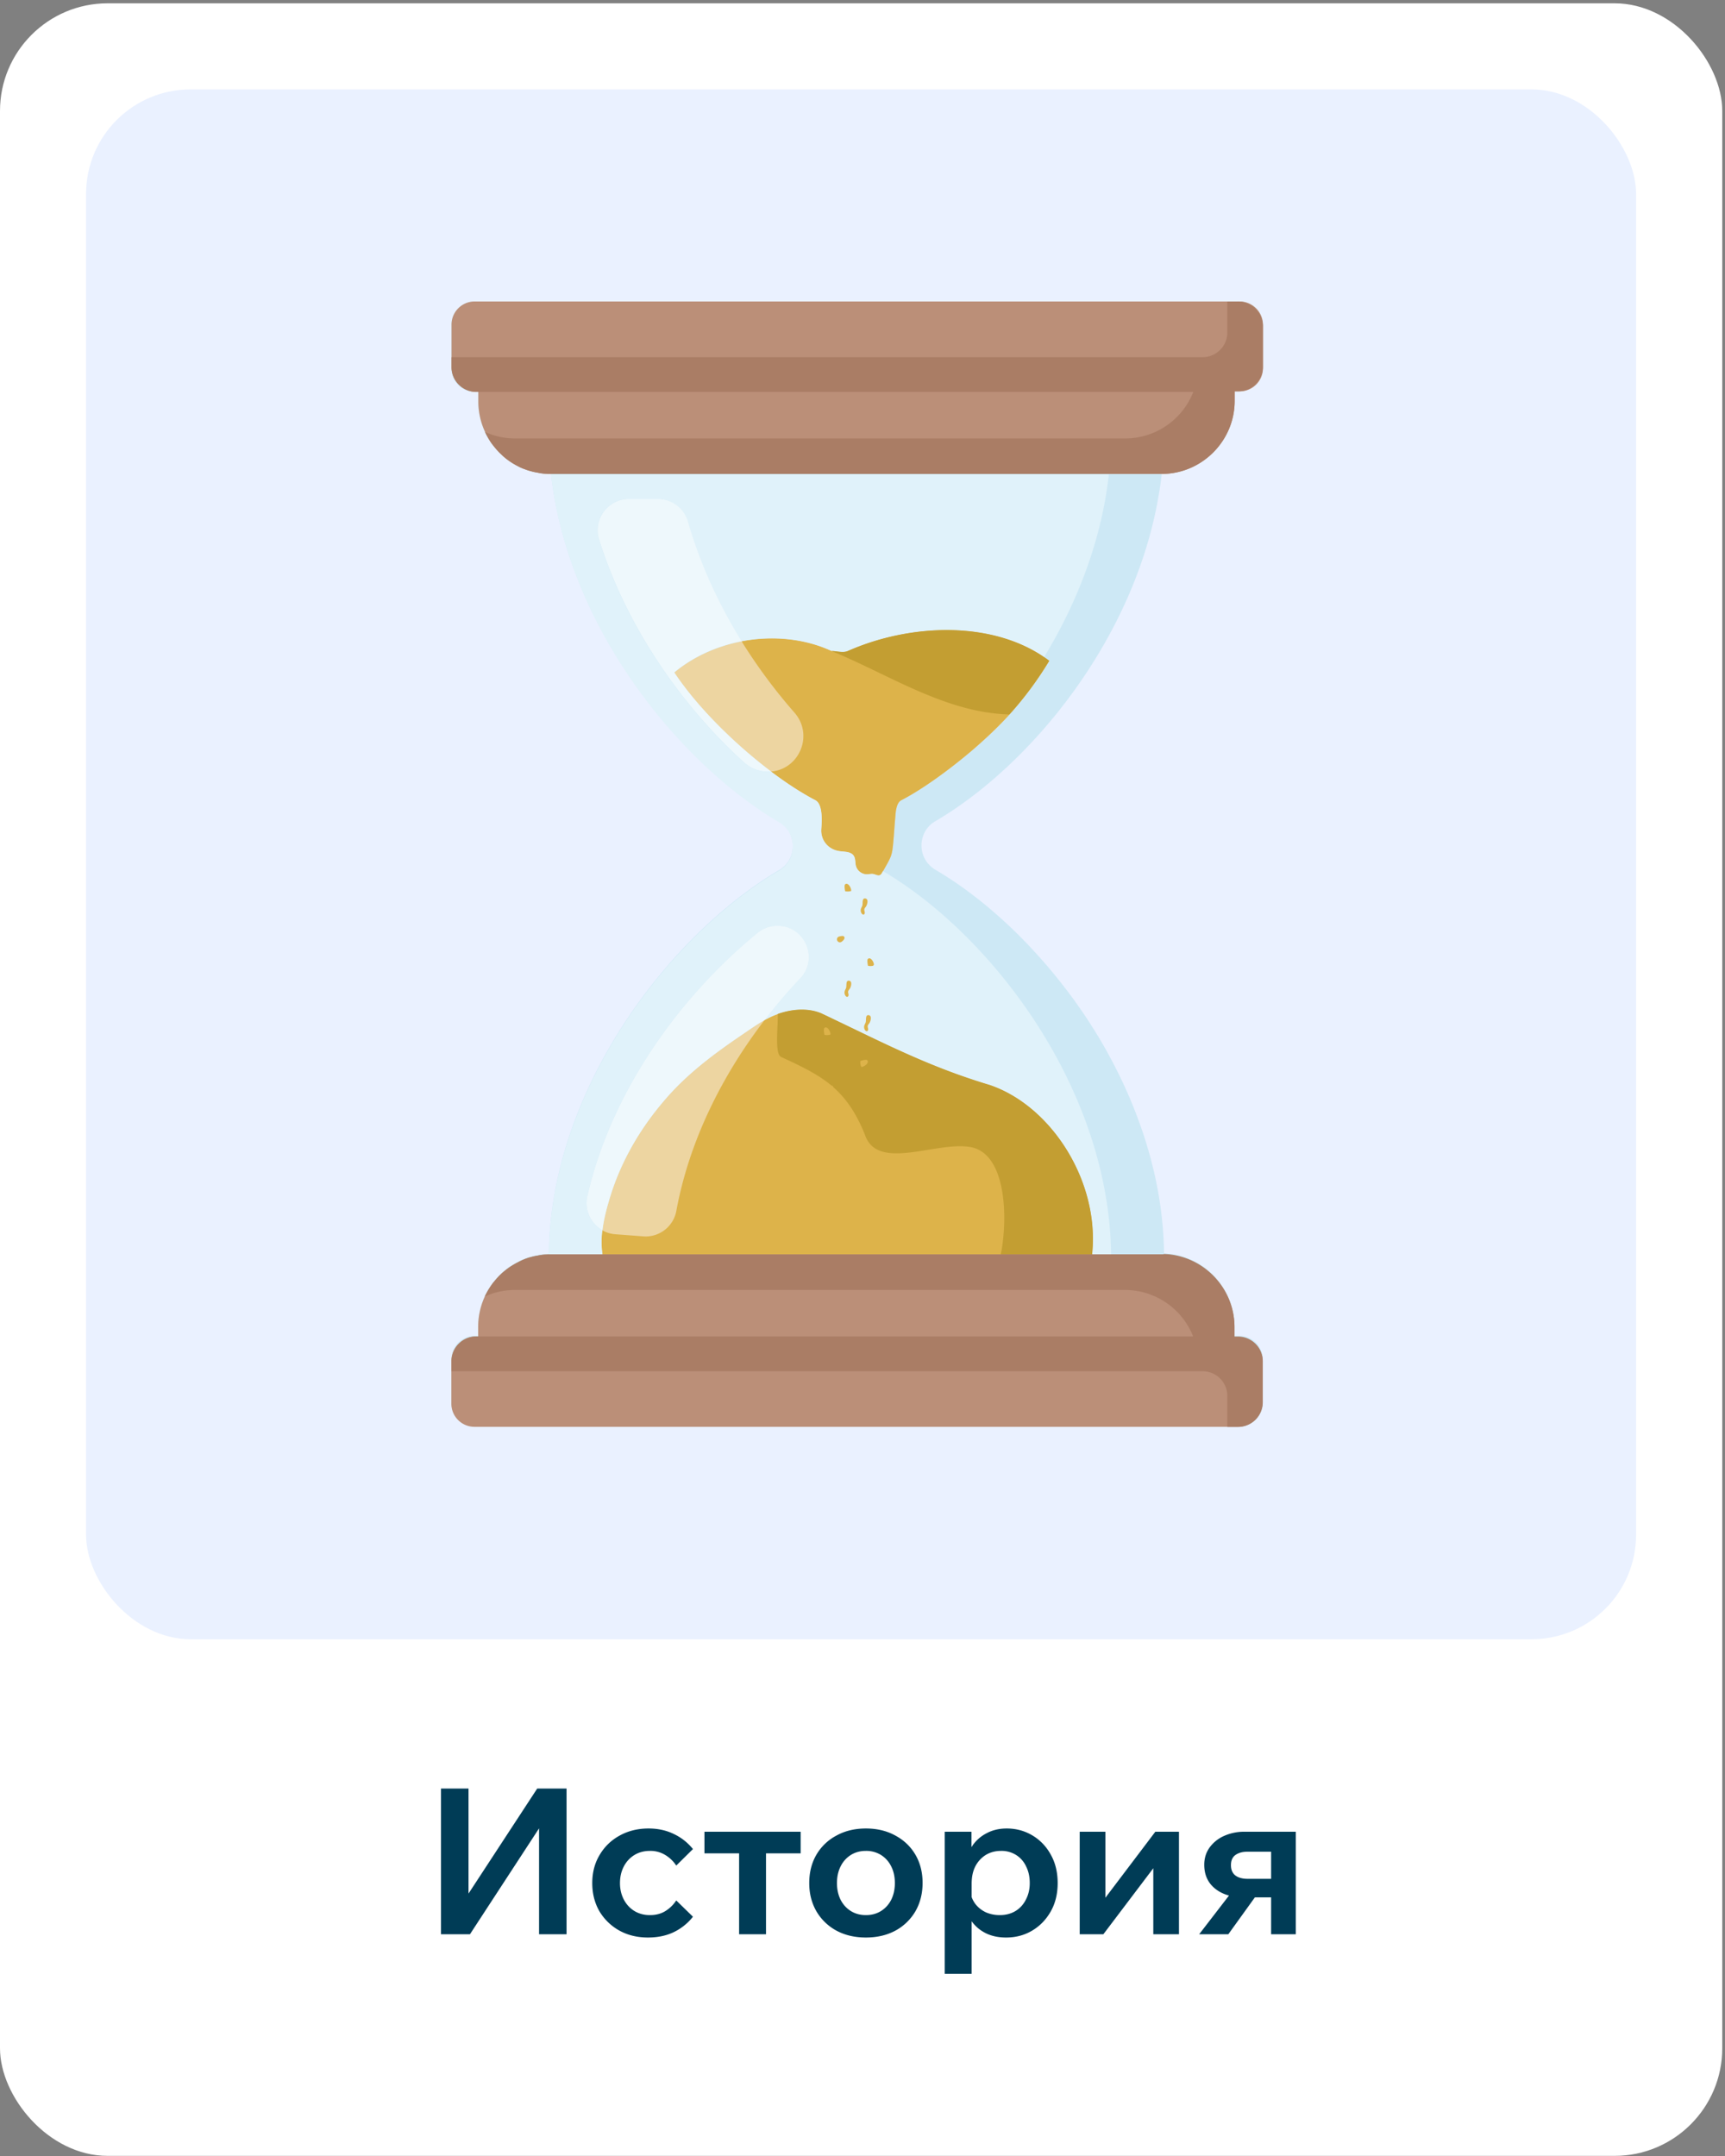 <svg width="112" height="140" fill="none" xmlns="http://www.w3.org/2000/svg"><rect width="100%" height="100%" fill="#808080" stroke="none"/><rect y=".215" width="111.822" height="139.777" rx="6.989" fill="#fff"/><rect x="5.588" y="5.805" width="100.639" height="100.639" rx="6.787" fill="#EAF1FF"/><path d="M80.485 19.577H30.817c-.828 0-1.502.673-1.502 1.501v2.867c0 .832.674 1.502 1.502 1.502h.235v.62c0 .706.154 1.373.435 1.976v.004l.017.035.053.108.004.008c.024.049.049.098.077.143v.004c.02.035.038.07.06.105l.003.007.084.137.004.007c.028.046.06.091.087.133l.004.004c.02.032.046.067.07.098l.003.004.025.031.074.095.003.003c.032.043.067.085.102.127l.004.003c.024.032.052.06.077.091l.003.004.025.028.003.004.078.084.006.007.025.028.084.084.01.007c.029.025.053.053.081.077l.008.007.024.025.007.007c.028.024.053.049.08.074l.011.01.025.021.007.007c.017.014.035.032.053.046l.007.003.024.021.01.01.025.022.01.007.046.035.014.01.025.018.014.01.025.018.007.007c.017.014.035.025.052.039l.01.007.025.017.014.01a.349.349 0 0 0 .06.04l.028.017.014.01.025.018.017.01.042.029.018.01.024.014.018.01.024.015.018.01.042.025.021.014.021.01.025.015.02.01.04.021.02.01.025.015.021.01.028.014.025.014.035.018.02.01.025.014.022.01.031.015.028.014.028.01.021.011.025.01.02.008.043.017.017.007.029.01.02.008.032.01.018.007.045.018.018.007.032.01.017.007.042.014.01.004.043.014.017.007.032.01.017.004.046.014.014.003.039.011.017.003.035.011.018.004.049.014.014.003.039.01.014.004.045.01h.004l.049.011.017.004.039.007.014.003.053.01h.007l.042.008.017.003.039.007.014.004.053.01.014.004.042.007.017.003.042.007h.01c.018.004.036.004.054.007l.014.004.042.003h.014c.017.004.035.004.052.007h.004l.049.004h.017l.043.003h.014c.017 0 .035.004.052.004h.01l.046.003h.018l.046.004h.161c1.105 9.87 8.266 18.736 14.806 22.589 1.19.701 1.19 2.438 0 3.14-7.048 4.154-14.82 14.133-14.95 24.915h-.017l-.046.004h-.018l-.045.003h-.01c-.018 0-.036.003-.053.003h-.014l-.042.004h-.018l-.05.004h-.003c-.017.003-.035.003-.052.007h-.014l-.042.003-.014.004c-.018.003-.035.003-.053.007h-.01l-.043.007-.017.003-.042.007-.014.004-.053.01-.014.004-.039.007-.017.003-.042.007h-.007a48.99 48.99 0 0 0-.053.01l-.014.004-.039.007-.017.004-.05.01h-.003l-.045.01-.014.004-.039.01-.014.004-.05.014-.017.004-.035.01-.017.004-.039.01-.014.004-.046.014-.017.004-.032.01-.017.007-.042.014-.01.004-.043.014-.017.007-.032.01-.018.007-.045.018-.018.007-.031.014-.018.007-.032.014-.017.007-.042.017-.018.007-.028.014-.02.011-.029.014-.02.01-.04.018-.02.01-.025.015-.021.01-.035.018-.025.014-.028.014-.02.01-.029.014-.018.01-.038.022-.021.01-.025.014-.02.011-.022.014-.035.021-.025.014-.024.014-.018.01-.024.015-.018.01-.042.028-.017.01-.025.015-.017.01-.025.018c-.021.014-.039.028-.06.038l-.014.011-.024.018-.01.007c-.018.014-.036.024-.053.038l-.007.007-.025.018-.014.01-.025.018-.014.01-.038.032-.018.014-.02.017-.015.011-.024.021-.007.004a19.41 19.41 0 0 1-.053.042l-.01.01-.025.021-.014.01-.08.071-.008.007-.025.025-.006.007c-.029.024-.053.052-.081.077l-.01.01-.025.025-.056.056-.025.028-.007.007c-.028.028-.053.056-.077.084l-.004.004-.024.028-.004.003c-.024.032-.052.06-.077.092l-.003.003-.078.095-.024.028-.007.007c-.025.032-.046.063-.07.091l-.004.004-.021.031-.003.004a1.53 1.53 0 0 0-.067.094l-.004.008c-.031.042-.06.087-.087.133l-.007.007a101 101 0 0 1-.085.137l-.003.007-.06.102v.003l-.02.035v.004c-.018.035-.04.07-.057.105l-.003.007-.053.105-.004.004-.014.035v.003a4.715 4.715 0 0 0-.435 1.976v.62h-.235c-.831 0-1.502.674-1.502 1.502v2.867c0 .832.674 1.502 1.502 1.502h49.669c.831 0 1.502-.674 1.502-1.502v-2.867c0-.831-.674-1.501-1.502-1.501h-.334v-.621c0-2.551-2.041-4.65-4.571-4.74a23.594 23.594 0 0 0-.109-1.993c-.007-.06-.01-.12-.018-.18a24.55 24.55 0 0 0-.628-3.543c-.024-.102-.052-.204-.077-.309-.017-.063-.031-.123-.049-.186-.014-.06-.031-.116-.049-.175a.455.455 0 0 1-.018-.067c-.017-.056-.031-.116-.049-.172a3.876 3.876 0 0 0-.056-.19c-.017-.056-.031-.112-.049-.168l-.021-.074c-.018-.056-.035-.108-.05-.164a30.915 30.915 0 0 0-2.502-5.82l-.016-.036a35.545 35.545 0 0 0-.642-1.106l-.046-.073c-.05-.084-.102-.165-.154-.25-.032-.048-.06-.098-.092-.143l-.22-.348-.117-.179-.147-.22c-.067-.102-.137-.204-.207-.306-.02-.031-.042-.06-.063-.091-.112-.165-.228-.33-.344-.491a15.15 15.15 0 0 0-.277-.383 8.97 8.97 0 0 0-.165-.22l-.12-.159c-.055-.077-.115-.15-.171-.224l-.042-.056c-.039-.05-.078-.102-.12-.151-.077-.102-.157-.2-.238-.302-.039-.05-.08-.098-.12-.15l-.035-.043c-.112-.14-.228-.277-.343-.418l-.022-.024a15.261 15.261 0 0 0-.308-.361l-.207-.24a3.538 3.538 0 0 1-.106-.118l-.21-.235-.018-.018c-.126-.137-.249-.274-.375-.41l-.01-.011a23.435 23.435 0 0 0-.386-.407c-.029-.028-.057-.06-.085-.088a31.878 31.878 0 0 0-1.498-1.442c-.091-.084-.186-.165-.277-.245-.091-.081-.186-.162-.277-.242-.372-.32-.744-.625-1.12-.913l-.14-.108c-.326-.25-.656-.492-.986-.72-.045-.031-.095-.063-.14-.098a250.843 250.843 0 0 1-.379-.25c-.07-.045-.14-.09-.207-.136a15.473 15.473 0 0 1-.25-.158 4.187 4.187 0 0 0-.168-.102c-.112-.066-.22-.133-.333-.2-.017-.01-.038-.02-.056-.035-.018-.01-.035-.024-.053-.035l-.024-.017-.039-.028-.028-.021-.01-.008-.043-.035-.042-.038a1.228 1.228 0 0 1-.07-.067l-.02-.02-.04-.043-.024-.028c-.018-.021-.035-.039-.05-.06l-.01-.014c-.014-.017-.028-.035-.042-.056l-.014-.02c-.049-.071-.091-.141-.13-.215l-.014-.028a2.913 2.913 0 0 1-.077-.182l-.01-.032a1.855 1.855 0 0 1 .249-1.663c.02-.028.042-.053.063-.08l.032-.04.007-.006c.017-.021.038-.043.056-.064l.02-.02c.106-.11.232-.204.37-.285 6.238-3.656 12.897-11.82 14.493-21.076.018-.11.039-.221.056-.33.011-.06.018-.116.029-.176.01-.06.017-.123.028-.182.02-.14.038-.28.056-.421.01-.074.017-.144.028-.218l.003-.028c.007-.052.01-.105.018-.158a4.756 4.756 0 0 0 4.715-4.74v-.62h.334c.831 0 1.502-.675 1.502-1.503v-2.8a1.496 1.496 0 0 0-1.499-1.501Z" fill="#CDE8F5"/><path d="M80.488 19.577H30.819c-.828 0-1.502.673-1.502 1.501v2.758c0 .888.72 1.61 1.61 1.61h.13v.622c0 .705.155 1.372.436 1.975v.004l.017.035.053.108.003.008c.025.049.05.098.078.143v.004c.02.035.038.07.06.105l.003.007.084.137.003.007c.029.046.06.091.088.133l.004.004c.02.032.045.067.07.098l.003.004.025.031.074.095.003.003c.032.043.067.085.102.127l.003.003c.025.032.053.06.078.091l.003.004.025.028.003.004c.025.028.053.056.077.084l.007.007.025.028.084.084.01.007c.029.025.053.053.081.077l.007.007.025.025.007.007c.028.024.053.049.08.074l.011.01.025.021.007.007.052.046.007.003.025.021.01.01.025.022.01.007.046.035.014.01.025.018.014.01.024.018.007.007c.018.014.036.025.053.039l.01.007.025.017.014.01a.348.348 0 0 0 .06.04l.028.017.014.01.025.018.017.01.042.029.018.01.024.014.018.01.024.015.018.01.042.025.021.014.021.01.025.015.02.01.04.021.02.01.025.015.021.01.028.014.025.014.035.018.02.01.025.014.021.01.032.015.028.014.028.01.021.011.025.01.02.008.043.017.017.007.028.01.022.008.031.01.018.007.045.018.018.007.031.01.018.007.042.014.01.004.043.014.017.007.032.01.017.004.046.014.014.003.038.011.018.003.035.011.018.004.049.014.014.003.038.01.014.004.046.01h.004l.049.011.017.004.039.007.014.003.052.01h.008l.042.008.017.003.039.007.014.004.053.01.013.004.043.007.017.003.042.007h.01c.018.004.036.004.053.007l.014.004.042.003h.015c.017.004.035.004.052.007h.004l.049.004h.017l.043.003h.014c.017 0 .035.004.052.004h.01l.046.003h.018l.046.004h39.826c2.597-.014 4.716-2.144 4.716-4.74v-.621h.333c.832 0 1.502-.674 1.502-1.502v-2.832a1.517 1.517 0 0 0-1.512-1.501ZM80.381 86.816h-.228v-.621c0-2.55-2.042-4.65-4.572-4.74-.056-.004-.112-.004-.168-.004H35.614l-.045.004h-.018l-.046.003h-.01c-.018 0-.035.004-.053.004h-.014l-.042.003h-.017l-.05.004h-.003c-.018.003-.035.003-.053.007h-.014l-.042.003-.014.004c-.017.003-.035.003-.052.007h-.011l-.042.007-.018.003-.042.007-.014.004-.052.01-.014.004-.039.007-.017.003-.043.007h-.007l-.052.01-.014.004-.039.007-.018.004-.049.01h-.003l-.046.011-.014.004-.038.01-.014.004-.05.014-.017.003-.035.01-.018.004-.038.01-.014.004-.046.014-.018.004-.031.01-.018.007-.042.014-.01.004-.042.014-.018.007-.031.01-.018.007-.046.018-.017.007-.032.014-.017.007-.032.014-.017.007-.042.018-.018.007-.028.014-.021.01-.028.014-.021.01-.039.018-.02.01-.026.015-.02.01-.036.018-.024.014-.028.014-.021.01-.028.014-.018.011-.038.021-.022.01-.024.015-.021.01-.021.014-.035.021-.025.014-.024.014-.018.01-.024.015-.018.01-.042.028-.018.011-.024.014-.018.01-.024.018c-.021.014-.039.028-.06.039l-.014.01-.025.018-.01.007-.053.038-.007.007-.024.018-.014.01-.025.018-.014.01-.039.032-.017.014-.021.018-.014.01-.025.021-.007.004-.052.042-.01.01-.026.022-.014.01-.08.07-.007.007-.025.025-.007.007c-.028.024-.052.052-.08.077l-.011.01-.025.025-.056.056-.024.028-.007.007a1.64 1.64 0 0 0-.078.084l-.003.004-.025.028-.003.004c-.025.031-.053.06-.077.09l-.004.004c-.024.032-.052.063-.077.095l-.025.028-.007.007c-.024.032-.045.063-.07.091l-.003.004-.021.031-.004.004c-.024.032-.045.063-.066.095l-.004.007c-.032.042-.06.087-.088.133l-.007.007a101 101 0 0 0-.084.137l-.003.007-.06.102v.003l-.021.035v.004c-.018.035-.039.07-.056.105l-.004.007-.052.105-.004.004-.014.035v.003a4.717 4.717 0 0 0-.435 1.976v.62h-.13c-.888 0-1.61.724-1.61 1.611v2.758c0 .832.673 1.502 1.501 1.502h49.56a1.61 1.61 0 0 0 1.61-1.61v-2.65c.015-.852-.705-1.575-1.596-1.575Z" fill="#BB8F78"/><path d="M64.237 70.448c-.65-.193-1.27-.4-1.877-.614-.074-.025-.148-.053-.218-.077-.109-.039-.217-.08-.326-.12-1.884-.698-3.603-1.49-5.403-2.354l-.372-.179c-.123-.06-.25-.119-.376-.179-.19-.09-.379-.182-.568-.273-.572-.278-1.158-.558-1.761-.846-.902-.386-1.965-.277-2.867.05a5.533 5.533 0 0 0-.814.375c-.463.256-.902.565-1.34.863-1.913 1.294-3.765 2.663-5.256 4.445-1.523 1.786-2.727 3.863-3.425 6.109-.217.698-.428 1.47-.52 2.242a5.645 5.645 0 0 0 .008 1.558H70.92c.495-4.744-2.677-9.663-6.684-11Z" fill="#EDD5A1"/><path d="M64.229 70.448c-.65-.193-1.27-.4-1.877-.614-.074-.025-.148-.053-.218-.077-.109-.039-.218-.08-.326-.12-1.884-.698-3.604-1.49-5.404-2.354-.122-.06-.249-.12-.372-.179-.122-.06-.249-.119-.375-.179a3058.311 3058.311 0 0 0-2.33-1.119c-.901-.386-1.965-.277-2.866.05a5.533 5.533 0 0 0-.814.375c-2.744 3.579-4.891 7.828-5.733 12.392a2.029 2.029 0 0 1-1.993 1.667c-.05 0-.102-.004-.155-.007l-1.814-.137a2.054 2.054 0 0 1-.849-.256 5.645 5.645 0 0 0 .007 1.558h31.8c.497-4.744-2.674-9.663-6.681-11Z" fill="#DDB34A"/><path d="M65.543 46.398a22.674 22.674 0 0 0 2.586-3.488 7.021 7.021 0 0 0-.33-.235c-3.494-2.382-8.733-2.175-12.75-.4-.302.134-.755 0-1.056 0-1.772-.817-3.856-1.007-5.835-.628-1.604.309-3.14.993-4.383 2.025 1.523 2.294 3.965 4.68 6.288 6.431 1.01.761 2 1.404 2.88 1.863.51.267.418 1.425.387 1.874-.05.702.42 1.32 1.168 1.431.333.05.744.018.933.299.13.193.088.452.151.677a.747.747 0 0 0 .354.438.713.713 0 0 0 .369.095c.133-.003.267-.046.4-.02.154.027.316.143.452.062a.349.349 0 0 0 .123-.15c.018-.032.035-.067.056-.099l.225-.4c.123-.22.249-.442.32-.684.059-.204.083-.418.105-.628.06-.586.09-1.172.143-1.761.007-.064.01-.137.018-.218.032-.333.098-.772.372-.916 1.326-.684 3.09-1.947 4.67-3.298.88-.761 1.702-1.544 2.354-2.27Z" fill="#EDD5A1"/><path d="M65.538 46.398a22.687 22.687 0 0 0 2.586-3.488c-.11-.08-.218-.161-.33-.235-3.495-2.382-8.733-2.175-12.75-.4-.302.134-.755 0-1.057 0-1.772-.817-3.856-1.007-5.835-.628a35.274 35.274 0 0 0 3.425 4.621c1.27 1.446.337 3.68-1.52 3.835 1.011.761 2 1.404 2.881 1.863.509.267.418 1.425.386 1.874-.049.702.421 1.32 1.169 1.431.333.05.743.018.933.299.13.193.087.452.15.677a.747.747 0 0 0 .355.438.713.713 0 0 0 .369.095c.133-.003.266-.046.4-.02.154.027.315.143.452.062a.35.35 0 0 0 .123-.15c.017-.032.035-.067.056-.099l.225-.4c.122-.22.249-.442.319-.684.06-.204.084-.418.105-.628.06-.586.091-1.172.144-1.761.007-.064.01-.137.017-.218.032-.333.099-.772.372-.916 1.327-.684 3.092-1.947 4.67-3.298.881-.761 1.702-1.544 2.355-2.27Z" fill="#DDB34A"/><path d="M35.69 81.45h3.428a5.644 5.644 0 0 1-.007-1.559 2.025 2.025 0 0 1-.979-2.214c1.582-6.936 6.123-13.066 11.052-17.1a2.039 2.039 0 0 1 1.442-.454c1.699.127 2.502 2.169 1.334 3.407a36.09 36.09 0 0 0-2.306 2.706c.26-.144.53-.274.814-.376.902-.326 1.965-.435 2.867-.049 1.077.509 2.088 1.003 3.077 1.477 1.797.86 3.52 1.653 5.403 2.354.11.039.218.081.327.12.073.024.144.052.217.077.604.214 1.228.421 1.877.614 4.004 1.333 7.18 6.256 6.677 11h1.228c-.13-10.758-7.73-20.716-14.81-24.887-.017.031-.035.066-.056.098a.396.396 0 0 1-.123.15c-.136.078-.298-.034-.452-.062-.134-.025-.267.017-.4.02a.712.712 0 0 1-.369-.094.747.747 0 0 1-.354-.439c-.063-.224-.017-.484-.15-.677-.19-.28-.6-.245-.934-.298-.744-.112-1.218-.73-1.169-1.432.032-.449.123-1.61-.386-1.873-.88-.46-1.87-1.098-2.88-1.863-.067.007-.137.007-.204.007-.572 0-1.126-.21-1.55-.597-3.965-3.586-7.61-8.712-9.414-14.47a2.031 2.031 0 0 1 1.937-2.638h1.884c.905 0 1.702.6 1.95 1.47.79 2.758 2.008 5.379 3.492 7.768 1.979-.379 4.066-.19 5.835.628.301 0 .754.134 1.056 0 4.017-1.775 9.256-1.982 12.75.4 2.162-3.554 3.73-7.614 4.2-11.859H35.778c1.105 9.87 8.266 18.736 14.806 22.589 1.19.702 1.19 2.438 0 3.14-7.049 4.154-14.82 14.133-14.95 24.915h.056Z" fill="#E0F2FA"/><path d="M64.233 70.444c-.649-.193-1.27-.4-1.877-.614-.074-.025-.147-.053-.218-.077-.108-.039-.217-.081-.326-.12-1.884-.698-3.603-1.49-5.403-2.354-.99-.474-2.004-.968-3.077-1.477-.842-.362-1.898-.291-2.828.038-.004 1.01-.197 2.59.203 2.79 1.334.614 2.407 1.126 3.298 1.877l.035-.014c.029.035.053.07.074.112.81.716 1.47 1.65 2.042 3.074.807 2.42 4.642.403 6.863.807 2.221.403 2.421 4.238 2.018 6.663-.018.101-.039.2-.06.301h5.93c.505-4.75-2.667-9.67-6.674-11.006ZM55.048 42.274c-.302.134-.754 0-1.056 0 2.58 1.063 5.112 2.558 7.79 3.428.031.01.06.021.09.028.123.039.246.078.365.113.092.028.183.052.278.077.123.035.245.066.368.098.063.014.123.032.186.046l.186.042c.063.014.123.028.186.038.161.035.323.064.484.092.053.01.106.017.158.024a11.593 11.593 0 0 0 1.453.134 22.671 22.671 0 0 0 2.586-3.488c-.11-.08-.218-.161-.33-.235-3.484-2.379-8.726-2.169-12.744-.397Z" fill="#C39E32"/><path d="M80.382 19.577h-.694v2.007c0 .89-.72 1.61-1.61 1.61h-48.76v.646c0 .887.719 1.61 1.61 1.61h46.55a4.756 4.756 0 0 1-4.418 3.021H33.447c-.698 0-1.361-.15-1.958-.424v.003l.018.035.052.11.004.006c.024.05.049.098.077.144v.003l.06.106.003.007.085.137.003.007c.028.045.06.09.088.133l.003.003c.021.032.046.067.07.099l.004.003.024.032.074.095.004.003c.031.042.066.084.101.126l.004.004c.025.031.053.06.077.091l.004.004.024.028.004.003c.024.028.052.056.077.084l.007.007.024.028.085.085.01.007c.028.024.053.052.08.077l.008.007.024.024.007.007c.029.025.053.05.081.074l.01.01.025.022.007.007.053.045.007.004.024.02.011.011.025.021.01.008.046.035.014.01.024.018.014.01.025.018.007.007.053.038.01.007.025.018.014.01a.348.348 0 0 0 .06.039l.027.018.014.01.025.018.017.01.043.028.017.01.025.015.017.01.025.014.017.01.042.025.021.014.022.011.024.014.021.01.039.022.02.01.025.014.022.01.028.015.024.014.035.017.021.01.025.015.02.01.032.014.029.014.028.011.02.01.025.011.021.007.042.018.018.007.028.01.021.007.032.01.017.008.046.017.017.007.032.01.017.008.042.014.011.003.042.014.018.007.031.01.018.004.045.014.014.004.039.01.018.004.035.01.017.004.05.014.013.004.039.01.014.004.046.01h.003l.05.01.017.004.038.007.014.004.053.01h.007l.042.007.018.004.038.007.014.003.053.01.014.004.042.007.018.004.042.007h.01c.018.003.035.003.053.007l.014.003.042.004h.014c.018.003.035.003.053.007h.003l.05.003h.017l.042.004h.014c.018 0 .035.003.053.003h.01l.046.004h.017l.046.003h39.827c2.596-.014 4.715-2.143 4.715-4.74v-.62h.228A1.61 1.61 0 0 0 82 23.804v-2.618a1.626 1.626 0 0 0-1.618-1.61ZM75.41 81.455H35.613l-.046.004h-.017l-.046.004h-.01c-.018 0-.035.003-.053.003h-.014l-.042.004h-.018l-.049.003h-.003c-.018.004-.035.004-.053.007h-.014l-.042.004-.014.003c-.018.004-.035.004-.053.007h-.01l-.042.007-.018.004-.042.007-.014.003a48.99 48.99 0 0 1-.053.01l-.014.004-.038.007-.018.004-.042.007h-.007l-.053.01-.014.004-.038.007-.018.003-.049.01h-.003l-.046.011-.014.004-.039.01-.014.004-.049.014-.017.003-.035.01-.018.004-.039.01-.014.004-.045.014-.018.004-.031.01-.018.007-.042.015-.01.003-.043.014-.017.007-.032.01-.017.008-.046.017-.017.007-.032.014-.018.007-.031.014-.018.007-.042.018-.017.007-.028.014-.021.01-.029.014-.02.011-.04.017-.02.011-.025.014-.02.01-.036.018-.024.014-.029.014-.02.01-.029.015-.017.01-.039.021-.02.01-.025.015-.022.01-.02.015-.036.02-.024.015-.025.014-.017.01-.025.014-.017.01-.043.029-.017.01-.025.014-.017.01-.025.018c-.02.014-.038.029-.06.039l-.013.01-.025.018-.01.007c-.018.014-.036.025-.053.039l-.007.007-.025.017-.014.01-.024.018-.014.01-.039.032-.017.014-.021.018-.014.01-.025.022-.007.003-.053.042-.01.01-.025.022-.014.01-.08.07-.008.007-.024.025-.007.007c-.028.025-.053.053-.08.077l-.011.01-.025.025-.056.056-.025.029-.007.007a1.64 1.64 0 0 0-.077.084l-.003.003-.025.028-.003.004c-.025.031-.053.06-.078.091l-.003.004c-.025.031-.053.063-.077.094l-.025.028-.007.007c-.024.032-.046.064-.07.092l-.004.003-.02.032-.004.003c-.025.032-.046.063-.067.095l-.003.007c-.032.042-.06.088-.088.133l-.007.007-.084.137-.004.007c-.02.035-.038.067-.06.102v.004l-.02.034v.004c-.018.035-.04.07-.057.105l-.003.007-.053.106-.003.003-.014.035v.004a4.682 4.682 0 0 1 1.958-.425h39.612a4.761 4.761 0 0 1 4.418 3.021h-46.54c-.887 0-1.61.723-1.61 1.61v.646h48.76c.892 0 1.61.72 1.61 1.61v2.008h.692a1.61 1.61 0 0 0 1.61-1.61v-2.65a1.61 1.61 0 0 0-1.61-1.61h-.228v-.621c0-2.551-2.042-4.65-4.572-4.74-.056.027-.112.027-.168.027Z" fill="#AA7D65"/><path d="M55.265 57.855c.014-.228-.228-.583-.393-.428-.08.077.003.445.003.445a.77.77 0 0 0 .39-.017ZM56.661 62.717a.103.103 0 0 0 .077-.12c-.042-.217-.242-.463-.386-.33-.08.078.004.446.004.446a.747.747 0 0 0 .305.004ZM53.527 66.751c-.08.078.004.446.004.446a.77.77 0 0 0 .39-.017c.013-.225-.229-.583-.394-.429ZM56.3 68.84c-.085-.07-.443.057-.443.057-.014.13.01.266.067.386.225-.014.55-.295.376-.442ZM54.344 61.018c.017.137.168.217.284.144.158-.099.274-.264.155-.362-.05-.042-.193-.014-.302.014a.187.187 0 0 0-.137.2v.004ZM56.076 59.386c.06-.014.077-.091.07-.15-.007-.06-.035-.12-.028-.18.007-.066.056-.123.098-.175.088-.116.218-.537-.066-.54-.194 0-.116.336-.165.477-.025.07-.067.133-.088.203a.352.352 0 0 0 .049.295c.032.045.08.084.13.07ZM56.37 65.917c-.194 0-.117.337-.166.477-.024.07-.066.134-.087.204a.351.351 0 0 0 .049.294c.028.043.08.081.13.067.06-.014.077-.091.07-.15-.01-.06-.035-.12-.028-.18.007-.066.056-.122.098-.175.088-.116.214-.537-.067-.537ZM55.023 64.727c.06-.018.077-.092.07-.151-.007-.06-.035-.12-.028-.18.007-.066.056-.122.098-.175.088-.115.218-.537-.066-.54-.193 0-.116.337-.165.477-.025.07-.067.133-.088.204a.352.352 0 0 0 .05.294c.027.046.076.085.13.07Z" fill="#DDB34A"/><path d="M43.778 43.662c1.242-1.032 2.775-1.716 4.382-2.025-1.484-2.39-2.701-5.014-3.49-7.768a2.03 2.03 0 0 0-1.952-1.47h-1.884a2.03 2.03 0 0 0-1.937 2.638c1.804 5.755 5.45 10.88 9.414 14.47.425.386.976.597 1.551.597.07 0 .137-.004.203-.007-2.322-1.755-4.764-4.144-6.287-6.435ZM39.637 77.649c.698-2.246 1.905-4.323 3.425-6.109 1.49-1.786 3.343-3.15 5.256-4.445.438-.298.877-.607 1.34-.863.73-.951 1.502-1.856 2.305-2.705 1.169-1.239.365-3.281-1.333-3.407a2.04 2.04 0 0 0-1.442.453c-4.93 4.034-9.47 10.164-11.053 17.1-.206.906.229 1.79.98 2.215.094-.769.305-1.54.522-2.239Z" fill="#EEF8FC"/><path d="M28.633 125.602v-9.463h1.787v8.642h-1.192l5.652-8.642h1.905v9.463H35v-8.683h1.178l-5.665 8.683h-1.88Zm15.274-2.197 1.085 1.058a3.56 3.56 0 0 1-1.257 1.006c-.485.23-1.041.344-1.668.344-.688 0-1.306-.15-1.852-.45a3.476 3.476 0 0 1-1.298-1.257c-.308-.538-.463-1.147-.463-1.826 0-.689.159-1.297.477-1.827.317-.538.75-.957 1.297-1.257.556-.309 1.182-.463 1.879-.463.609 0 1.156.119 1.641.357.486.229.9.556 1.244.979l-1.085 1.072a2.228 2.228 0 0 0-.715-.688 1.838 1.838 0 0 0-.992-.265c-.38 0-.715.089-1.006.265a1.87 1.87 0 0 0-.688.741c-.168.318-.252.68-.252 1.086 0 .397.084.754.252 1.072.167.317.397.564.688.741.291.176.626.264 1.006.264.388 0 .723-.088 1.005-.264.283-.177.517-.406.702-.688Zm4.081 2.197v-6.062h1.747v6.062h-1.747Zm-2.25-5.255v-1.403h6.247v1.403H45.74Zm10.483 5.466c-.723 0-1.363-.15-1.919-.45a3.35 3.35 0 0 1-1.297-1.257c-.308-.538-.463-1.147-.463-1.826 0-.697.155-1.311.463-1.84a3.265 3.265 0 0 1 1.297-1.244c.556-.309 1.196-.463 1.92-.463.723 0 1.363.154 1.919.463.555.3.988.715 1.297 1.244.308.529.463 1.138.463 1.826 0 .689-.155 1.302-.463 1.84a3.35 3.35 0 0 1-1.297 1.257c-.556.3-1.196.45-1.92.45Zm0-1.456c.371 0 .698-.088.98-.264.282-.177.503-.419.662-.728.158-.318.238-.68.238-1.085 0-.415-.08-.777-.238-1.086a1.809 1.809 0 0 0-.662-.741 1.813 1.813 0 0 0-.98-.265c-.37 0-.696.089-.979.265a1.809 1.809 0 0 0-.662.741c-.158.309-.238.671-.238 1.086 0 .405.08.767.238 1.085.16.309.38.551.662.728.283.176.609.264.98.264Zm6.866 3.812H61.34v-9.225h1.734v2.065h-.37a2.78 2.78 0 0 1 .436-1.165c.238-.344.547-.613.926-.807.38-.203.812-.304 1.297-.304.61 0 1.165.15 1.668.45.503.3.9.714 1.191 1.244.3.529.45 1.147.45 1.853 0 .697-.15 1.31-.45 1.839-.3.53-.701.944-1.204 1.244-.503.3-1.068.45-1.694.45-.574 0-1.068-.123-1.483-.37a2.42 2.42 0 0 1-.94-.993 2.733 2.733 0 0 1-.277-1.39l.37-.238c.044.3.155.569.331.808.177.229.402.41.675.542.283.124.587.185.913.185.389 0 .728-.088 1.02-.264.29-.177.516-.424.674-.741.168-.318.252-.675.252-1.072 0-.415-.08-.777-.238-1.086a1.72 1.72 0 0 0-.649-.741 1.771 1.771 0 0 0-.98-.265c-.37 0-.7.089-.992.265a1.904 1.904 0 0 0-.675.741c-.159.309-.238.684-.238 1.125v5.85Zm7.016-2.567v-6.658h1.668v4.434l-.093-.026 3.335-4.408h1.535v6.658h-1.667v-4.434l.092.026-3.335 4.408h-1.535Zm12.428 0v-6.433l1.125 1.072h-2.674c-.309 0-.565.071-.767.212-.195.141-.292.362-.292.662 0 .291.093.512.278.662.194.15.464.225.808.225h2.17v1.204H80.77c-.785 0-1.411-.19-1.879-.569-.468-.379-.702-.896-.702-1.549 0-.414.11-.78.331-1.098a2.32 2.32 0 0 1 .94-.768 3.193 3.193 0 0 1 1.363-.278h3.309v6.658h-1.601Zm-4.672 0 2.223-2.886h1.747l-2.078 2.886H77.86Z" fill="#003C56"/></svg>